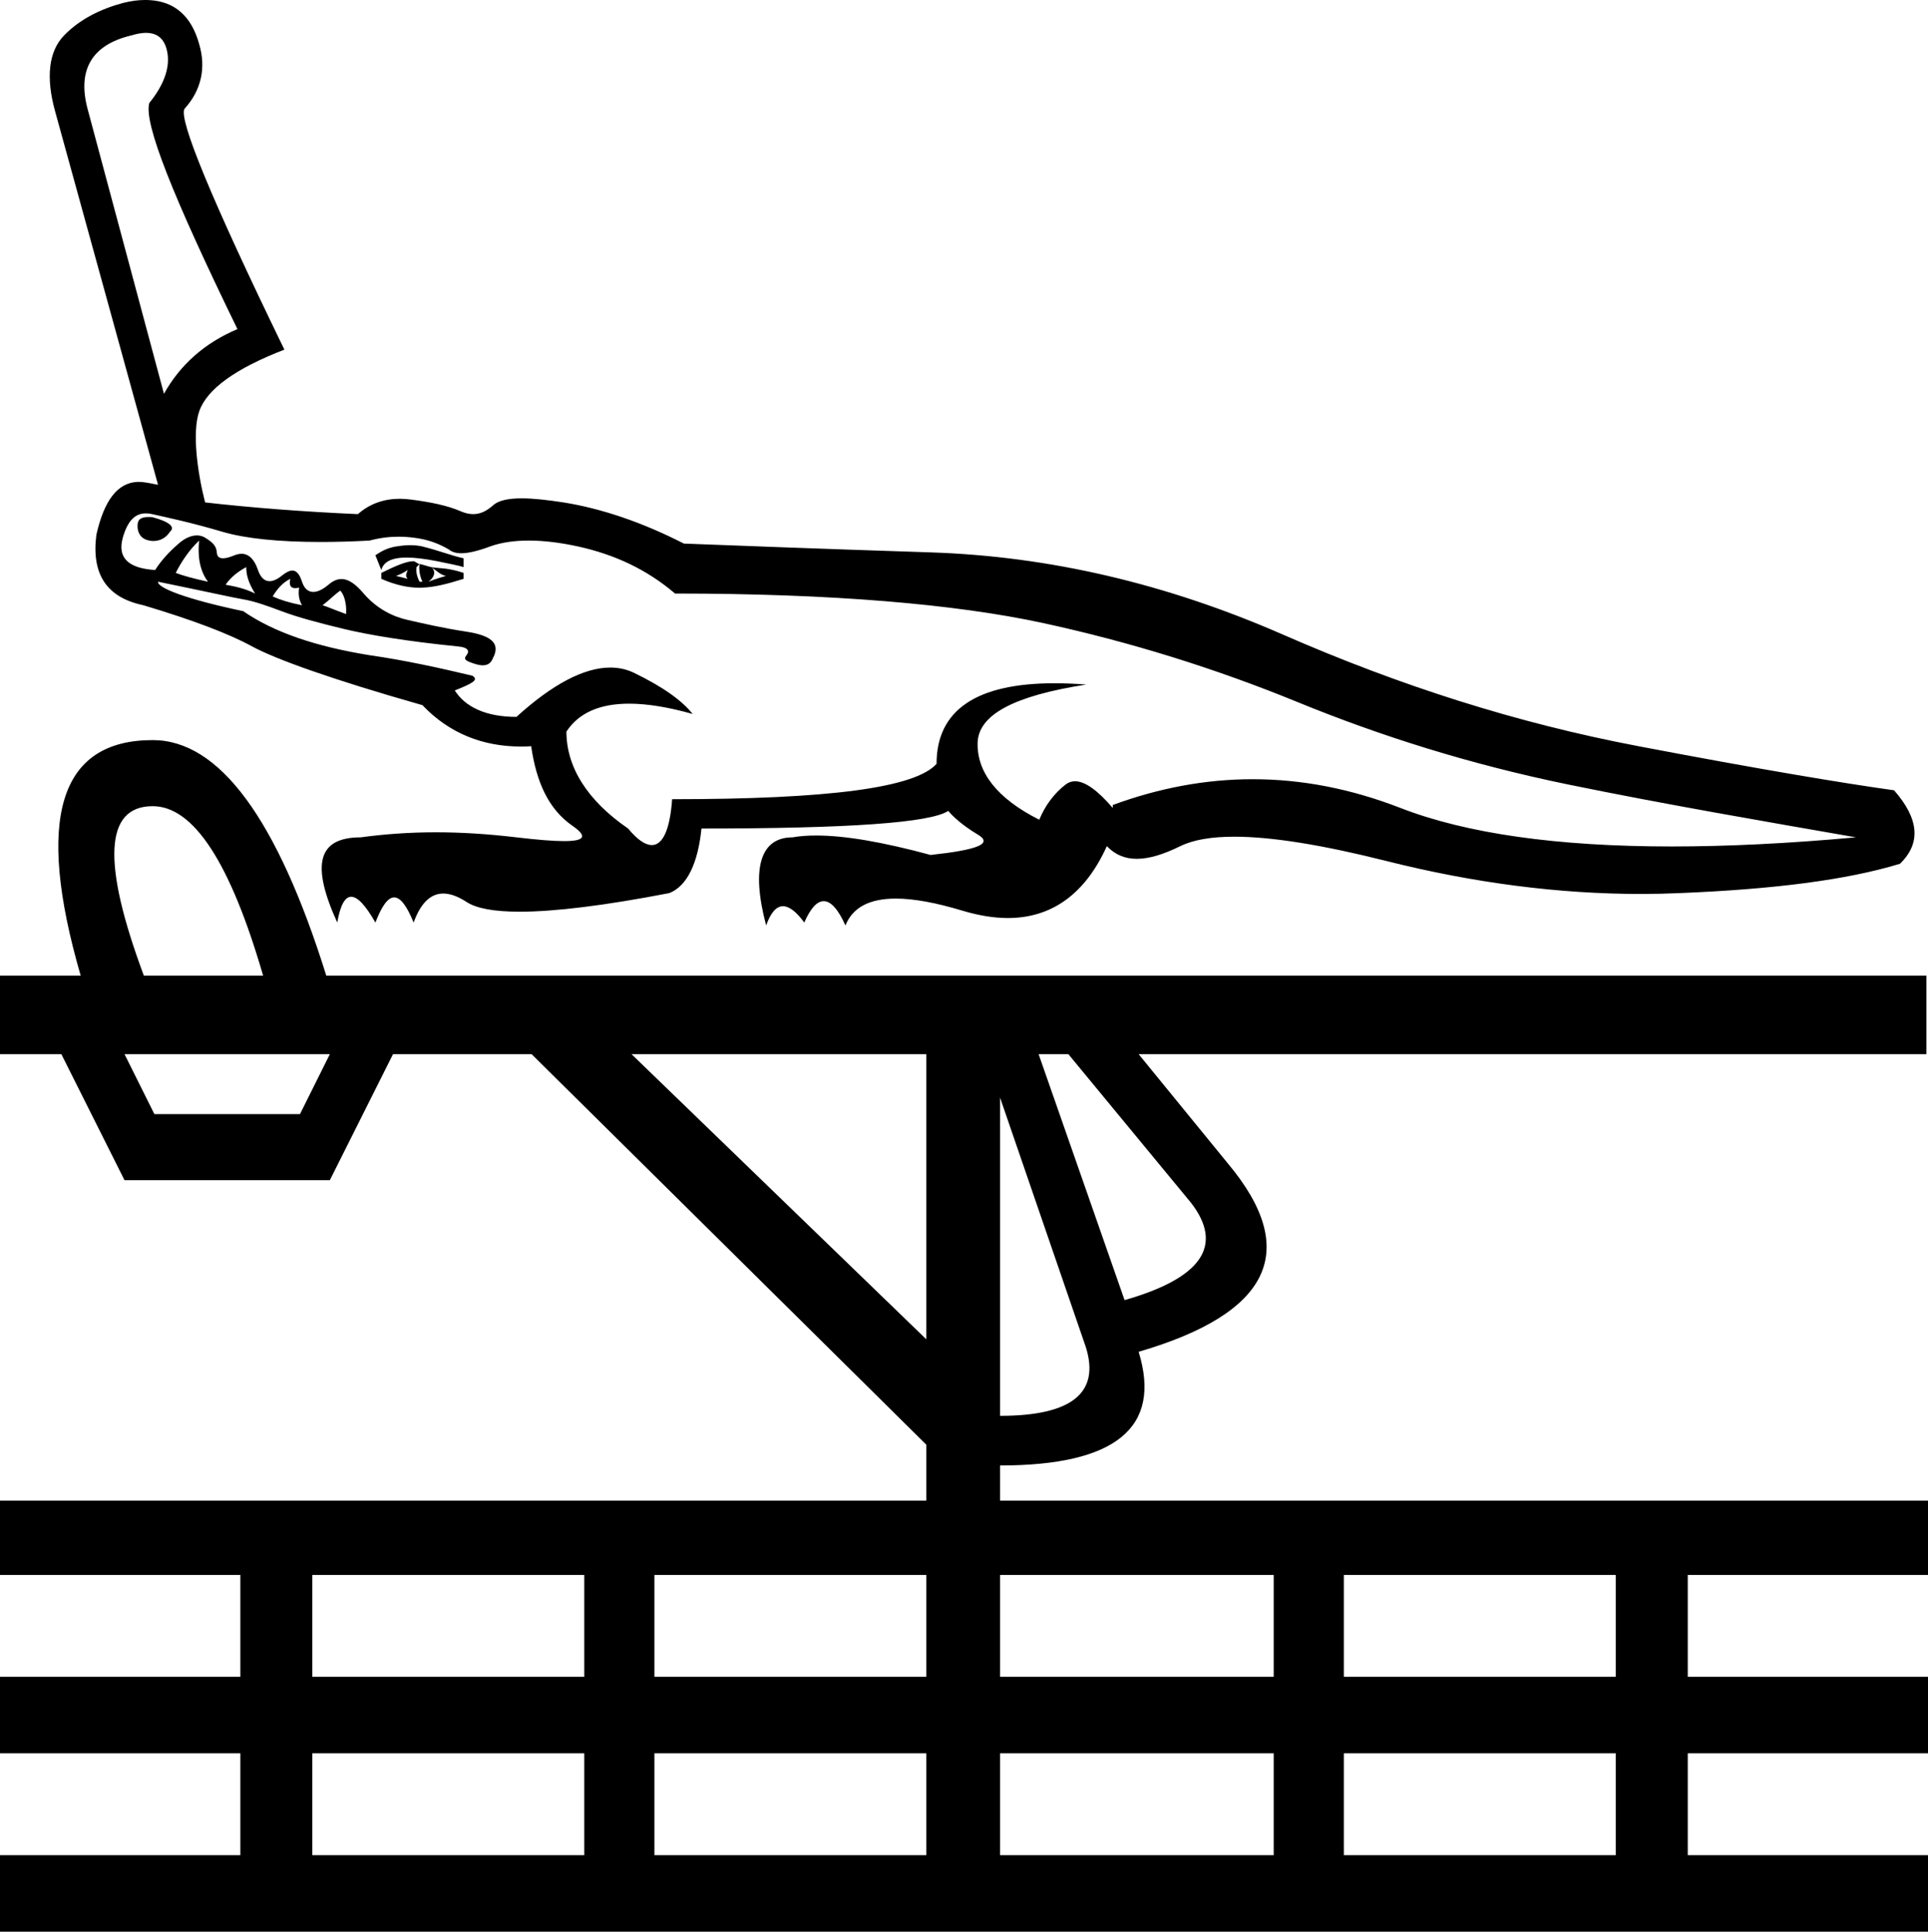 <?xml version='1.0' encoding ='UTF-8' standalone='yes'?>
<svg width='17.945' height='17.978' xmlns='http://www.w3.org/2000/svg' xmlns:xlink='http://www.w3.org/1999/xlink' xmlns:inkscape='http://www.inkscape.org/namespaces/inkscape'>
<path style='fill:#000000; stroke:none' d=' M 1.36 0.306  C 1.463 0.306 1.527 0.359 1.553 0.466  C 1.589 0.613 1.533 0.782 1.39 0.958  C 1.334 1.141 1.612 1.835 2.21 3.063  C 1.907 3.191 1.678 3.393 1.526 3.665  L 0.815 1.013  C 0.72 0.654 0.85 0.417 1.225 0.329  C 1.271 0.315 1.313 0.307 1.349 0.306  C 1.353 0.306 1.357 0.306 1.36 0.306  Z  M 1.384 4.812  C 1.383 4.812 1.382 4.812 1.381 4.812  C 1.305 4.812 1.28 4.839 1.28 4.895  C 1.28 4.959 1.31 5.016 1.39 5.031  C 1.403 5.034 1.416 5.035 1.428 5.035  C 1.492 5.035 1.548 5.003 1.581 4.95  C 1.637 4.902 1.568 4.853 1.417 4.813  C 1.405 4.812 1.394 4.812 1.384 4.812  Z  M 3.822 5.074  C 3.817 5.074 3.811 5.074 3.806 5.074  C 3.764 5.075 3.722 5.08 3.686 5.086  C 3.614 5.098 3.558 5.124 3.494 5.168  L 3.549 5.305  C 3.57 5.227 3.648 5.189 3.787 5.189  C 3.862 5.189 3.956 5.201 4.069 5.223  C 4.18 5.247 4.267 5.262 4.315 5.278  L 4.315 5.196  C 4.203 5.172 4.092 5.126 3.932 5.086  C 3.897 5.078 3.859 5.074 3.822 5.074  Z  M 3.795 5.305  C 3.779 5.345 3.771 5.363 3.795 5.387  L 3.686 5.36  C 3.71 5.352 3.747 5.337 3.795 5.305  Z  M 1.854 5.031  C 1.838 5.167 1.857 5.311 1.936 5.414  C 1.793 5.383 1.699 5.356 1.636 5.332  C 1.683 5.237 1.759 5.119 1.854 5.031  Z  M 3.905 5.25  C 3.897 5.298 3.908 5.367 3.932 5.414  L 3.905 5.414  C 3.881 5.367 3.869 5.317 3.877 5.278  L 3.905 5.25  Z  M 4.014 5.278  L 4.014 5.278  C 4.07 5.317 4.103 5.352 4.151 5.36  C 4.063 5.384 4.011 5.406 3.987 5.414  C 4.043 5.375 4.062 5.317 4.014 5.278  Z  M 3.851 5.223  C 3.85 5.223 3.85 5.223 3.85 5.223  C 3.786 5.223 3.693 5.261 3.549 5.332  L 3.549 5.387  C 3.682 5.446 3.801 5.47 3.907 5.47  C 3.915 5.47 3.924 5.469 3.932 5.469  C 4.044 5.465 4.163 5.435 4.315 5.387  L 4.315 5.332  C 4.162 5.281 4.098 5.293 4.014 5.278  L 4.014 5.278  C 4.014 5.278 4.014 5.278 4.014 5.278  C 3.983 5.272 3.927 5.251 3.905 5.25  C 3.893 5.25 3.86 5.223 3.851 5.223  Z  M 2.292 5.278  C 2.292 5.349 2.31 5.42 2.374 5.524  C 2.278 5.476 2.188 5.458 2.1 5.442  C 2.148 5.37 2.22 5.317 2.292 5.278  Z  M 2.702 5.387  C 2.689 5.445 2.704 5.474 2.748 5.474  C 2.758 5.474 2.77 5.472 2.784 5.469  L 2.784 5.469  C 2.776 5.525 2.779 5.577 2.811 5.633  C 2.691 5.609 2.609 5.583 2.538 5.551  C 2.586 5.471 2.638 5.419 2.702 5.387  Z  M 3.167 5.497  C 3.199 5.528 3.229 5.612 3.221 5.715  C 3.11 5.675 3.034 5.641 3.002 5.633  C 3.066 5.585 3.111 5.536 3.167 5.497  Z  M 1.356 4.778  C 1.356 4.778 1.357 4.778 1.357 4.778  C 1.376 4.778 1.396 4.78 1.417 4.785  C 1.56 4.817 1.79 4.866 2.073 4.95  C 2.282 5.011 2.588 5.044 2.984 5.044  C 3.125 5.044 3.277 5.04 3.44 5.031  C 3.533 5.006 3.621 4.995 3.708 4.995  C 3.756 4.995 3.803 4.998 3.85 5.004  C 3.982 5.02 4.082 5.058 4.178 5.114  C 4.205 5.137 4.243 5.149 4.293 5.149  C 4.36 5.149 4.448 5.128 4.561 5.086  C 4.66 5.05 4.781 5.031 4.921 5.031  C 5.058 5.031 5.212 5.049 5.381 5.086  C 5.724 5.162 6.02 5.3 6.283 5.524  C 7.743 5.524 8.887 5.622 9.701 5.797  C 10.514 5.973 11.31 6.22 12.079 6.535  C 12.849 6.85 13.681 7.113 14.595 7.301  C 15.508 7.488 16.404 7.641 17.274 7.793  C 16.649 7.85 16.078 7.878 15.561 7.878  C 14.488 7.878 13.647 7.757 13.036 7.52  C 12.573 7.34 12.115 7.252 11.659 7.252  C 11.223 7.252 10.789 7.333 10.357 7.492  L 10.357 7.52  C 10.219 7.358 10.1 7.271 10.006 7.271  C 9.974 7.271 9.945 7.281 9.919 7.301  C 9.816 7.38 9.729 7.493 9.673 7.629  C 9.275 7.429 9.095 7.185 9.099 6.918  C 9.103 6.651 9.441 6.475 10.111 6.371  C 10.006 6.363 9.908 6.359 9.815 6.359  C 9.091 6.359 8.717 6.607 8.717 7.109  C 8.517 7.333 7.708 7.438 6.256 7.438  C 6.236 7.719 6.17 7.865 6.067 7.865  C 6.006 7.865 5.931 7.814 5.846 7.711  C 5.463 7.448 5.272 7.136 5.272 6.809  C 5.386 6.635 5.581 6.549 5.856 6.549  C 6.023 6.549 6.221 6.581 6.447 6.645  C 6.352 6.525 6.18 6.397 5.901 6.262  C 5.833 6.229 5.759 6.213 5.68 6.213  C 5.435 6.213 5.139 6.37 4.807 6.672  C 4.52 6.672 4.329 6.578 4.233 6.426  C 4.392 6.362 4.461 6.329 4.397 6.289  C 4.094 6.217 3.775 6.146 3.44 6.098  C 2.945 6.018 2.551 5.887 2.264 5.688  C 1.73 5.576 1.463 5.47 1.471 5.414  L 1.471 5.414  C 1.902 5.502 2.168 5.562 2.264 5.578  C 2.36 5.594 2.472 5.632 2.62 5.688  C 2.767 5.744 2.963 5.796 3.194 5.852  C 3.425 5.908 3.781 5.968 4.26 6.016  C 4.356 6.024 4.374 6.058 4.342 6.098  C 4.31 6.138 4.336 6.152 4.424 6.18  C 4.451 6.188 4.474 6.192 4.494 6.192  C 4.541 6.192 4.571 6.17 4.588 6.125  C 4.66 5.99 4.577 5.915 4.342 5.879  C 4.107 5.843 3.939 5.802 3.795 5.77  C 3.652 5.738 3.505 5.663 3.385 5.524  C 3.31 5.436 3.245 5.389 3.178 5.389  C 3.139 5.389 3.099 5.406 3.057 5.442  C 3.005 5.486 2.957 5.509 2.916 5.509  C 2.869 5.509 2.832 5.479 2.811 5.414  C 2.788 5.344 2.76 5.31 2.721 5.31  C 2.694 5.31 2.661 5.327 2.62 5.36  C 2.579 5.393 2.541 5.409 2.508 5.409  C 2.462 5.409 2.425 5.375 2.401 5.305  C 2.37 5.212 2.32 5.154 2.248 5.154  C 2.228 5.154 2.206 5.159 2.182 5.168  C 2.137 5.187 2.102 5.196 2.076 5.196  C 2.039 5.196 2.02 5.178 2.018 5.141  C 2.014 5.077 1.973 5.044 1.909 5.004  C 1.886 4.99 1.861 4.983 1.833 4.983  C 1.781 4.983 1.722 5.007 1.663 5.059  C 1.571 5.139 1.5 5.217 1.444 5.305  C 1.189 5.289 1.092 5.188 1.143 5.004  C 1.187 4.85 1.255 4.778 1.356 4.778  Z  M 1.351 0  C 1.287 0 1.223 0.008 1.143 0.028  C 0.936 0.084 0.744 0.178 0.597 0.329  C 0.449 0.481 0.427 0.729 0.514 1.04  L 1.471 4.512  C 1.41 4.501 1.349 4.485 1.292 4.485  C 1.288 4.485 1.284 4.485 1.28 4.485  C 1.093 4.493 0.969 4.658 0.897 4.977  C 0.85 5.344 0.992 5.561 1.335 5.633  C 1.789 5.769 2.127 5.896 2.346 6.016  C 2.566 6.135 3.087 6.323 3.932 6.563  C 4.181 6.826 4.496 6.948 4.848 6.948  C 4.879 6.948 4.911 6.947 4.944 6.945  C 4.992 7.28 5.107 7.532 5.326 7.684  C 5.47 7.783 5.445 7.828 5.251 7.828  C 5.149 7.828 5.001 7.816 4.807 7.793  C 4.537 7.761 4.288 7.746 4.057 7.746  C 3.803 7.746 3.571 7.764 3.358 7.793  C 2.959 7.793 2.892 8.043 3.139 8.586  C 3.167 8.426 3.21 8.346 3.269 8.346  C 3.328 8.346 3.403 8.426 3.494 8.586  C 3.554 8.43 3.611 8.352 3.669 8.352  C 3.727 8.352 3.786 8.43 3.85 8.586  C 3.916 8.402 4.01 8.316 4.126 8.316  C 4.191 8.316 4.263 8.343 4.342 8.394  C 4.434 8.455 4.6 8.485 4.837 8.485  C 5.164 8.485 5.628 8.428 6.229 8.312  C 6.396 8.248 6.497 8.03 6.529 7.711  C 7.893 7.711 8.658 7.658 8.826 7.547  C 8.866 7.595 8.952 7.678 9.099 7.766  C 9.247 7.853 9.101 7.909 8.662 7.957  C 8.211 7.835 7.862 7.776 7.598 7.776  C 7.516 7.776 7.443 7.781 7.377 7.793  C 7.082 7.793 6.987 8.071 7.131 8.613  C 7.173 8.495 7.225 8.434 7.288 8.434  C 7.345 8.434 7.411 8.484 7.486 8.586  C 7.544 8.452 7.605 8.387 7.667 8.387  C 7.734 8.387 7.802 8.464 7.869 8.613  C 7.936 8.446 8.091 8.363 8.338 8.363  C 8.504 8.363 8.712 8.401 8.963 8.477  C 9.111 8.521 9.251 8.544 9.38 8.544  C 9.791 8.544 10.102 8.318 10.302 7.875  C 10.378 7.954 10.469 7.993 10.581 7.993  C 10.694 7.993 10.827 7.953 10.986 7.875  C 11.106 7.816 11.274 7.787 11.489 7.787  C 11.838 7.787 12.311 7.864 12.899 8.012  C 13.721 8.219 14.511 8.32 15.278 8.32  C 15.397 8.32 15.515 8.317 15.633 8.312  C 16.511 8.276 17.189 8.19 17.684 8.039  C 17.883 7.847 17.861 7.619 17.629 7.355  C 17.175 7.292 16.383 7.161 15.251 6.945  C 14.118 6.73 13.027 6.381 11.943 5.907  C 10.858 5.432 9.767 5.177 8.662 5.141  C 7.557 5.105 6.788 5.075 6.365 5.059  C 5.974 4.859 5.595 4.732 5.245 4.676  C 5.089 4.652 4.96 4.638 4.856 4.638  C 4.726 4.638 4.637 4.659 4.588 4.704  C 4.531 4.755 4.472 4.785 4.404 4.785  C 4.368 4.785 4.329 4.776 4.287 4.758  C 4.168 4.706 4.01 4.673 3.823 4.649  C 3.789 4.645 3.755 4.642 3.723 4.642  C 3.575 4.642 3.442 4.687 3.331 4.785  C 2.812 4.762 2.332 4.724 1.909 4.676  C 1.837 4.394 1.787 4.024 1.854 3.829  C 1.926 3.621 2.192 3.43 2.647 3.254  C 1.961 1.843 1.662 1.108 1.717 1.013  C 1.877 0.837 1.918 0.627 1.854 0.411  C 1.782 0.148 1.623 0.013 1.39 0.001  C 1.38 0.001 1.37 0 1.361 0  C 1.357 0 1.354 0 1.351 0  Z  M 1.421 7.503  C 1.802 7.503 2.144 8.029 2.449 9.08  L 1.339 9.08  C 0.947 8.029 0.974 7.503 1.421 7.503  Z  M 3.07 9.811  L 2.792 10.369  L 1.437 10.369  L 1.159 9.811  Z  M 9.944 9.811  L 11.087 11.196  C 11.392 11.593 11.185 11.895 10.467 12.1  L 9.667 9.811  Z  M 8.622 9.811  L 8.622 12.465  L 5.878 9.811  Z  M 9.308 10.215  L 10.108 12.542  C 10.238 12.966 9.972 13.177 9.308 13.177  L 9.308 10.215  Z  M 5.438 14.658  L 5.438 15.606  L 2.907 15.606  L 2.907 14.658  Z  M 8.622 14.658  L 8.622 15.606  L 6.091 15.606  L 6.091 14.658  Z  M 11.855 14.658  L 11.855 15.606  L 9.308 15.606  L 9.308 14.658  Z  M 15.039 14.658  L 15.039 15.606  L 12.508 15.606  L 12.508 14.658  Z  M 5.438 16.318  L 5.438 17.266  L 2.907 17.266  L 2.907 16.318  Z  M 8.622 16.318  L 8.622 17.266  L 6.091 17.266  L 6.091 16.318  Z  M 11.855 16.318  L 11.855 17.266  L 9.308 17.266  L 9.308 16.318  Z  M 15.039 16.318  L 15.039 17.266  L 12.508 17.266  L 12.508 16.318  Z  M 1.421 6.888  C 0.55 6.888 0.327 7.619 0.751 9.08  L 0 9.08  L 0 9.811  L 0.571 9.811  L 1.159 10.984  L 3.07 10.984  L 3.658 9.811  L 4.948 9.811  L 8.622 13.446  L 8.622 13.966  L 0 13.966  L 0 14.658  L 2.237 14.658  L 2.237 15.606  L 0 15.606  L 0 16.318  L 2.237 16.318  L 2.237 17.266  L 0 17.266  L 0 17.978  L 17.945 17.978  L 17.945 17.266  L 15.709 17.266  L 15.709 16.318  L 17.945 16.318  L 17.945 15.606  L 15.709 15.606  L 15.709 14.658  L 17.945 14.658  L 17.945 13.966  L 9.308 13.966  L 9.308 13.639  C 10.385 13.639 10.815 13.286 10.598 12.581  C 11.828 12.222 12.105 11.638 11.43 10.83  L 10.598 9.811  L 17.93 9.811  L 17.93 9.08  L 3.037 9.08  C 2.58 7.619 2.041 6.888 1.421 6.888  Z '/></svg>
